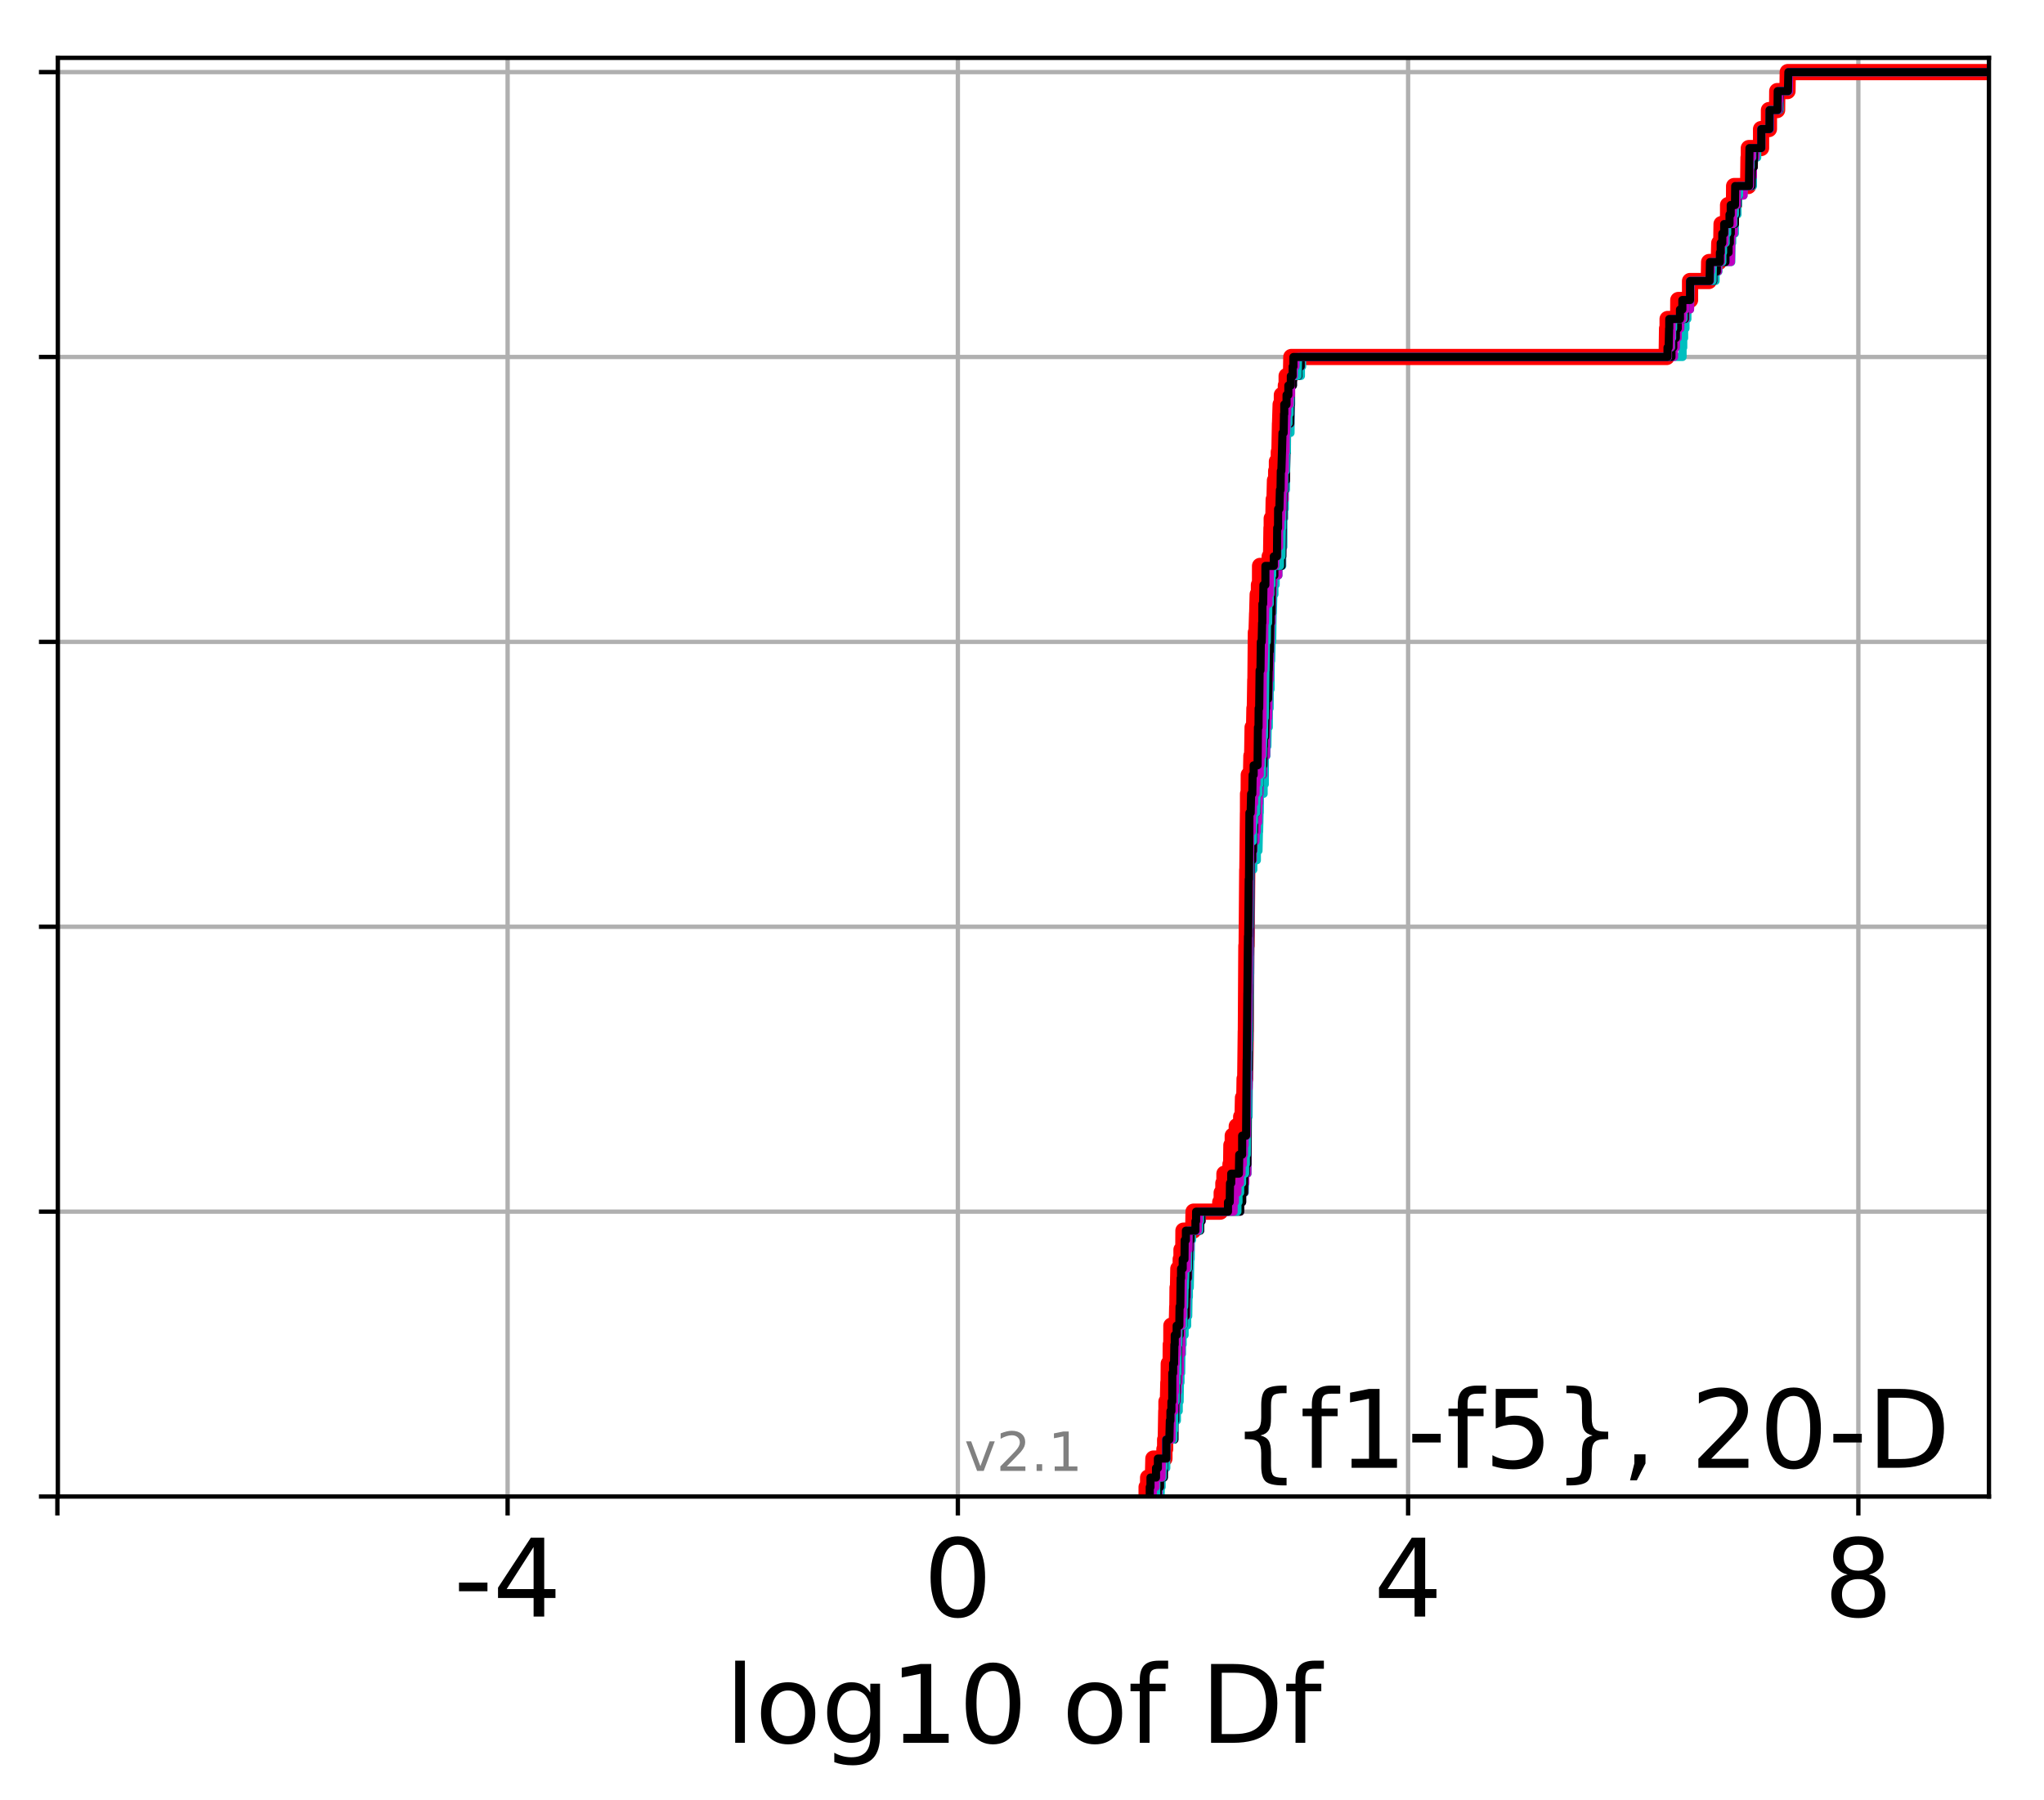 <?xml version="1.0" encoding="utf-8" standalone="no"?>
<!DOCTYPE svg PUBLIC "-//W3C//DTD SVG 1.1//EN"
  "http://www.w3.org/Graphics/SVG/1.1/DTD/svg11.dtd">
<!-- Created with matplotlib (http://matplotlib.org/) -->
<svg height="333pt" version="1.1" viewBox="0 0 378 333" width="378pt" xmlns="http://www.w3.org/2000/svg" xmlns:xlink="http://www.w3.org/1999/xlink">
 <defs>
  <style type="text/css">
*{stroke-linecap:butt;stroke-linejoin:round;}
  </style>
 </defs>
 <g id="figure_1">
  <g id="patch_1">
   <path d="M 0 333.724 
L 378.52 333.724 
L 378.52 0 
L 0 0 
z
" style="fill:#ffffff;"/>
  </g>
  <g id="axes_1">
   <g id="patch_2">
    <path d="M 10.7 276.812 
L 367.82 276.812 
L 367.82 10.7 
L 10.7 10.7 
z
" style="fill:#ffffff;"/>
   </g>
   <g id="matplotlib.axis_1">
    <g id="xtick_1">
     <g id="line2d_1">
      <path clip-path="url(#p7066cbba6b)" d="M 10.61 276.812 
L 10.61 10.7 
" style="fill:none;stroke:#b0b0b0;stroke-linecap:square;stroke-width:0.8;"/>
     </g>
     <g id="line2d_2">
      <defs>
       <path d="M 0 0 
L 0 3.5 
" id="m4440dbc3ec" style="stroke:#000000;stroke-width:0.8;"/>
      </defs>
      <g>
       <use style="stroke:#000000;stroke-width:0.8;" x="10.61" xlink:href="#m4440dbc3ec" y="276.812"/>
      </g>
     </g>
    </g>
    <g id="xtick_2">
     <g id="line2d_3">
      <path clip-path="url(#p7066cbba6b)" d="M 93.874 276.812 
L 93.874 10.7 
" style="fill:none;stroke:#b0b0b0;stroke-linecap:square;stroke-width:0.8;"/>
     </g>
     <g id="line2d_4">
      <g>
       <use style="stroke:#000000;stroke-width:0.8;" x="93.874" xlink:href="#m4440dbc3ec" y="276.812"/>
      </g>
     </g>
     <g id="text_1">
      <!-- -4 -->
      <defs>
       <path d="M 4.891 31.391 
L 31.203 31.391 
L 31.203 23.391 
L 4.891 23.391 
z
" id="DejaVuSans-2d"/>
       <path d="M 37.797 64.312 
L 12.891 25.391 
L 37.797 25.391 
z
M 35.203 72.906 
L 47.609 72.906 
L 47.609 25.391 
L 58.016 25.391 
L 58.016 17.188 
L 47.609 17.188 
L 47.609 0 
L 37.797 0 
L 37.797 17.188 
L 4.891 17.188 
L 4.891 26.703 
z
" id="DejaVuSans-34"/>
      </defs>
      <g transform="translate(83.904 299.009)scale(0.2 -0.2)">
       <use xlink:href="#DejaVuSans-2d"/>
       <use x="36.084" xlink:href="#DejaVuSans-34"/>
      </g>
     </g>
    </g>
    <g id="xtick_3">
     <g id="line2d_5">
      <path clip-path="url(#p7066cbba6b)" d="M 177.138 276.812 
L 177.138 10.7 
" style="fill:none;stroke:#b0b0b0;stroke-linecap:square;stroke-width:0.8;"/>
     </g>
     <g id="line2d_6">
      <g>
       <use style="stroke:#000000;stroke-width:0.8;" x="177.138" xlink:href="#m4440dbc3ec" y="276.812"/>
      </g>
     </g>
     <g id="text_2">
      <!-- 0 -->
      <defs>
       <path d="M 31.781 66.406 
Q 24.172 66.406 20.328 58.906 
Q 16.5 51.422 16.5 36.375 
Q 16.5 21.391 20.328 13.891 
Q 24.172 6.391 31.781 6.391 
Q 39.453 6.391 43.281 13.891 
Q 47.125 21.391 47.125 36.375 
Q 47.125 51.422 43.281 58.906 
Q 39.453 66.406 31.781 66.406 
M 31.781 74.219 
Q 44.047 74.219 50.516 64.516 
Q 56.984 54.828 56.984 36.375 
Q 56.984 17.969 50.516 8.266 
Q 44.047 -1.422 31.781 -1.422 
Q 19.531 -1.422 13.062 8.266 
Q 6.594 17.969 6.594 36.375 
Q 6.594 54.828 13.062 64.516 
Q 19.531 74.219 31.781 74.219 
" id="DejaVuSans-30"/>
      </defs>
      <g transform="translate(170.776 299.009)scale(0.2 -0.2)">
       <use xlink:href="#DejaVuSans-30"/>
      </g>
     </g>
    </g>
    <g id="xtick_4">
     <g id="line2d_7">
      <path clip-path="url(#p7066cbba6b)" d="M 260.403 276.812 
L 260.403 10.7 
" style="fill:none;stroke:#b0b0b0;stroke-linecap:square;stroke-width:0.8;"/>
     </g>
     <g id="line2d_8">
      <g>
       <use style="stroke:#000000;stroke-width:0.8;" x="260.403" xlink:href="#m4440dbc3ec" y="276.812"/>
      </g>
     </g>
     <g id="text_3">
      <!-- 4 -->
      <g transform="translate(254.04 299.009)scale(0.2 -0.2)">
       <use xlink:href="#DejaVuSans-34"/>
      </g>
     </g>
    </g>
    <g id="xtick_5">
     <g id="line2d_9">
      <path clip-path="url(#p7066cbba6b)" d="M 343.667 276.812 
L 343.667 10.7 
" style="fill:none;stroke:#b0b0b0;stroke-linecap:square;stroke-width:0.8;"/>
     </g>
     <g id="line2d_10">
      <g>
       <use style="stroke:#000000;stroke-width:0.8;" x="343.667" xlink:href="#m4440dbc3ec" y="276.812"/>
      </g>
     </g>
     <g id="text_4">
      <!-- 8 -->
      <defs>
       <path d="M 31.781 34.625 
Q 24.75 34.625 20.719 30.859 
Q 16.703 27.094 16.703 20.516 
Q 16.703 13.922 20.719 10.156 
Q 24.75 6.391 31.781 6.391 
Q 38.812 6.391 42.859 10.172 
Q 46.922 13.969 46.922 20.516 
Q 46.922 27.094 42.891 30.859 
Q 38.875 34.625 31.781 34.625 
M 21.922 38.812 
Q 15.578 40.375 12.031 44.719 
Q 8.5 49.078 8.5 55.328 
Q 8.5 64.062 14.719 69.141 
Q 20.953 74.219 31.781 74.219 
Q 42.672 74.219 48.875 69.141 
Q 55.078 64.062 55.078 55.328 
Q 55.078 49.078 51.531 44.719 
Q 48 40.375 41.703 38.812 
Q 48.828 37.156 52.797 32.312 
Q 56.781 27.484 56.781 20.516 
Q 56.781 9.906 50.312 4.234 
Q 43.844 -1.422 31.781 -1.422 
Q 19.734 -1.422 13.25 4.234 
Q 6.781 9.906 6.781 20.516 
Q 6.781 27.484 10.781 32.312 
Q 14.797 37.156 21.922 38.812 
M 18.312 54.391 
Q 18.312 48.734 21.844 45.562 
Q 25.391 42.391 31.781 42.391 
Q 38.141 42.391 41.719 45.562 
Q 45.312 48.734 45.312 54.391 
Q 45.312 60.062 41.719 63.234 
Q 38.141 66.406 31.781 66.406 
Q 25.391 66.406 21.844 63.234 
Q 18.312 60.062 18.312 54.391 
" id="DejaVuSans-38"/>
      </defs>
      <g transform="translate(337.304 299.009)scale(0.2 -0.2)">
       <use xlink:href="#DejaVuSans-38"/>
      </g>
     </g>
    </g>
    <g id="text_5">
     <!-- log10 of Df -->
     <defs>
      <path d="M 9.422 75.984 
L 18.406 75.984 
L 18.406 0 
L 9.422 0 
z
" id="DejaVuSans-6c"/>
      <path d="M 30.609 48.391 
Q 23.391 48.391 19.188 42.75 
Q 14.984 37.109 14.984 27.297 
Q 14.984 17.484 19.156 11.844 
Q 23.344 6.203 30.609 6.203 
Q 37.797 6.203 41.984 11.859 
Q 46.188 17.531 46.188 27.297 
Q 46.188 37.016 41.984 42.703 
Q 37.797 48.391 30.609 48.391 
M 30.609 56 
Q 42.328 56 49.016 48.375 
Q 55.719 40.766 55.719 27.297 
Q 55.719 13.875 49.016 6.219 
Q 42.328 -1.422 30.609 -1.422 
Q 18.844 -1.422 12.172 6.219 
Q 5.516 13.875 5.516 27.297 
Q 5.516 40.766 12.172 48.375 
Q 18.844 56 30.609 56 
" id="DejaVuSans-6f"/>
      <path d="M 45.406 27.984 
Q 45.406 37.75 41.375 43.109 
Q 37.359 48.484 30.078 48.484 
Q 22.859 48.484 18.828 43.109 
Q 14.797 37.75 14.797 27.984 
Q 14.797 18.266 18.828 12.891 
Q 22.859 7.516 30.078 7.516 
Q 37.359 7.516 41.375 12.891 
Q 45.406 18.266 45.406 27.984 
M 54.391 6.781 
Q 54.391 -7.172 48.188 -13.984 
Q 42 -20.797 29.203 -20.797 
Q 24.469 -20.797 20.266 -20.094 
Q 16.062 -19.391 12.109 -17.922 
L 12.109 -9.188 
Q 16.062 -11.328 19.922 -12.344 
Q 23.781 -13.375 27.781 -13.375 
Q 36.625 -13.375 41.016 -8.766 
Q 45.406 -4.156 45.406 5.172 
L 45.406 9.625 
Q 42.625 4.781 38.281 2.391 
Q 33.938 0 27.875 0 
Q 17.828 0 11.672 7.656 
Q 5.516 15.328 5.516 27.984 
Q 5.516 40.672 11.672 48.328 
Q 17.828 56 27.875 56 
Q 33.938 56 38.281 53.609 
Q 42.625 51.219 45.406 46.391 
L 45.406 54.688 
L 54.391 54.688 
z
" id="DejaVuSans-67"/>
      <path d="M 12.406 8.297 
L 28.516 8.297 
L 28.516 63.922 
L 10.984 60.406 
L 10.984 69.391 
L 28.422 72.906 
L 38.281 72.906 
L 38.281 8.297 
L 54.391 8.297 
L 54.391 0 
L 12.406 0 
z
" id="DejaVuSans-31"/>
      <path id="DejaVuSans-20"/>
      <path d="M 37.109 75.984 
L 37.109 68.5 
L 28.516 68.5 
Q 23.688 68.5 21.797 66.547 
Q 19.922 64.594 19.922 59.516 
L 19.922 54.688 
L 34.719 54.688 
L 34.719 47.703 
L 19.922 47.703 
L 19.922 0 
L 10.891 0 
L 10.891 47.703 
L 2.297 47.703 
L 2.297 54.688 
L 10.891 54.688 
L 10.891 58.5 
Q 10.891 67.625 15.141 71.797 
Q 19.391 75.984 28.609 75.984 
z
" id="DejaVuSans-66"/>
      <path d="M 19.672 64.797 
L 19.672 8.109 
L 31.594 8.109 
Q 46.688 8.109 53.688 14.938 
Q 60.688 21.781 60.688 36.531 
Q 60.688 51.172 53.688 57.984 
Q 46.688 64.797 31.594 64.797 
z
M 9.812 72.906 
L 30.078 72.906 
Q 51.266 72.906 61.172 64.094 
Q 71.094 55.281 71.094 36.531 
Q 71.094 17.672 61.125 8.828 
Q 51.172 0 30.078 0 
L 9.812 0 
z
" id="DejaVuSans-44"/>
     </defs>
     <g transform="translate(134.074 322.365)scale(0.2 -0.2)">
      <use xlink:href="#DejaVuSans-6c"/>
      <use x="27.783" xlink:href="#DejaVuSans-6f"/>
      <use x="88.965" xlink:href="#DejaVuSans-67"/>
      <use x="152.441" xlink:href="#DejaVuSans-31"/>
      <use x="216.064" xlink:href="#DejaVuSans-30"/>
      <use x="279.688" xlink:href="#DejaVuSans-20"/>
      <use x="311.475" xlink:href="#DejaVuSans-6f"/>
      <use x="372.656" xlink:href="#DejaVuSans-66"/>
      <use x="407.861" xlink:href="#DejaVuSans-20"/>
      <use x="439.648" xlink:href="#DejaVuSans-44"/>
      <use x="516.65" xlink:href="#DejaVuSans-66"/>
     </g>
    </g>
   </g>
   <g id="matplotlib.axis_2">
    <g id="ytick_1">
     <g id="line2d_11">
      <path clip-path="url(#p7066cbba6b)" d="M 10.7 276.812 
L 367.82 276.812 
" style="fill:none;stroke:#b0b0b0;stroke-linecap:square;stroke-width:0.8;"/>
     </g>
     <g id="line2d_12">
      <defs>
       <path d="M 0 0 
L -3.5 0 
" id="mf006f6292e" style="stroke:#000000;stroke-width:0.8;"/>
      </defs>
      <g>
       <use style="stroke:#000000;stroke-width:0.8;" x="10.7" xlink:href="#mf006f6292e" y="276.812"/>
      </g>
     </g>
    </g>
    <g id="ytick_2">
     <g id="line2d_13">
      <path clip-path="url(#p7066cbba6b)" d="M 10.7 224.117 
L 367.82 224.117 
" style="fill:none;stroke:#b0b0b0;stroke-linecap:square;stroke-width:0.8;"/>
     </g>
     <g id="line2d_14">
      <g>
       <use style="stroke:#000000;stroke-width:0.8;" x="10.7" xlink:href="#mf006f6292e" y="224.117"/>
      </g>
     </g>
    </g>
    <g id="ytick_3">
     <g id="line2d_15">
      <path clip-path="url(#p7066cbba6b)" d="M 10.7 171.421 
L 367.82 171.421 
" style="fill:none;stroke:#b0b0b0;stroke-linecap:square;stroke-width:0.8;"/>
     </g>
     <g id="line2d_16">
      <g>
       <use style="stroke:#000000;stroke-width:0.8;" x="10.7" xlink:href="#mf006f6292e" y="171.421"/>
      </g>
     </g>
    </g>
    <g id="ytick_4">
     <g id="line2d_17">
      <path clip-path="url(#p7066cbba6b)" d="M 10.7 118.726 
L 367.82 118.726 
" style="fill:none;stroke:#b0b0b0;stroke-linecap:square;stroke-width:0.8;"/>
     </g>
     <g id="line2d_18">
      <g>
       <use style="stroke:#000000;stroke-width:0.8;" x="10.7" xlink:href="#mf006f6292e" y="118.726"/>
      </g>
     </g>
    </g>
    <g id="ytick_5">
     <g id="line2d_19">
      <path clip-path="url(#p7066cbba6b)" d="M 10.7 66.03 
L 367.82 66.03 
" style="fill:none;stroke:#b0b0b0;stroke-linecap:square;stroke-width:0.8;"/>
     </g>
     <g id="line2d_20">
      <g>
       <use style="stroke:#000000;stroke-width:0.8;" x="10.7" xlink:href="#mf006f6292e" y="66.03"/>
      </g>
     </g>
    </g>
    <g id="ytick_6">
     <g id="line2d_21">
      <path clip-path="url(#p7066cbba6b)" d="M 10.7 13.335 
L 367.82 13.335 
" style="fill:none;stroke:#b0b0b0;stroke-linecap:square;stroke-width:0.8;"/>
     </g>
     <g id="line2d_22">
      <g>
       <use style="stroke:#000000;stroke-width:0.8;" x="10.7" xlink:href="#mf006f6292e" y="13.335"/>
      </g>
     </g>
    </g>
   </g>
   <g id="line2d_23">
    <path clip-path="url(#p7066cbba6b)" d="M 212.042 276.812 
L 212.042 275.055 
L 212.323 275.055 
L 212.323 273.299 
L 213.211 273.299 
L 213.297 269.786 
L 215.339 269.786 
L 215.339 268.029 
L 215.472 268.029 
L 215.472 266.273 
L 215.588 266.273 
L 215.681 261.003 
L 215.715 261.003 
L 215.715 259.247 
L 215.981 259.247 
L 216.061 255.734 
L 216.109 255.734 
L 216.14 252.221 
L 216.49 252.221 
L 216.51 248.708 
L 216.615 248.708 
L 216.624 245.195 
L 217.622 245.195 
L 217.705 241.682 
L 217.734 241.682 
L 217.766 238.169 
L 217.847 238.169 
L 217.914 234.656 
L 218.349 234.656 
L 218.349 232.899 
L 218.497 232.899 
L 218.497 231.143 
L 218.835 231.143 
L 218.856 227.63 
L 220.666 227.63 
L 220.724 224.117 
L 225.663 224.117 
L 225.663 222.36 
L 225.932 222.36 
L 225.932 220.604 
L 226.239 220.604 
L 226.239 218.847 
L 226.438 218.847 
L 226.438 217.09 
L 227.558 217.09 
L 227.558 215.334 
L 227.678 215.334 
L 227.723 211.821 
L 227.974 211.821 
L 227.974 210.064 
L 228.716 210.064 
L 228.716 208.308 
L 229.535 208.308 
L 229.535 206.551 
L 229.789 206.551 
L 229.867 203.038 
L 230.111 203.038 
L 230.166 199.525 
L 230.283 199.525 
L 230.384 190.743 
L 230.398 190.743 
L 230.492 174.934 
L 230.546 174.934 
L 230.654 160.882 
L 230.678 160.882 
L 230.786 150.343 
L 230.795 150.343 
L 230.802 146.83 
L 230.918 146.83 
L 230.938 143.317 
L 231.352 143.317 
L 231.426 139.804 
L 231.565 139.804 
L 231.647 134.534 
L 231.92 134.534 
L 231.982 131.021 
L 232.059 131.021 
L 232.142 125.752 
L 232.171 125.752 
L 232.249 116.969 
L 232.372 116.969 
L 232.478 113.456 
L 232.494 113.456 
L 232.588 109.943 
L 232.815 109.943 
L 232.815 108.187 
L 233.02 108.187 
L 233.025 104.674 
L 234.808 104.674 
L 234.808 102.917 
L 235.059 102.917 
L 235.137 97.647 
L 235.183 97.647 
L 235.183 95.891 
L 235.485 95.891 
L 235.548 92.378 
L 235.694 92.378 
L 235.781 88.865 
L 236.004 88.865 
L 236.004 87.108 
L 236.143 87.108 
L 236.143 85.352 
L 236.49 85.352 
L 236.49 83.595 
L 236.605 83.595 
L 236.707 78.326 
L 236.722 78.326 
L 236.832 74.813 
L 237.058 74.813 
L 237.058 73.056 
L 237.794 73.056 
L 237.794 71.3 
L 237.94 71.3 
L 237.94 69.543 
L 238.739 69.543 
L 238.806 66.03 
L 308.217 66.03 
L 308.292 60.761 
L 308.392 60.761 
L 308.392 59.004 
L 310.35 59.004 
L 310.369 55.491 
L 312.543 55.491 
L 312.543 51.978 
L 316.013 51.978 
L 316.072 48.465 
L 317.86 48.465 
L 317.945 44.952 
L 318.316 44.952 
L 318.372 41.439 
L 319.575 41.439 
L 319.576 37.926 
L 320.673 37.926 
L 320.694 34.413 
L 323.289 34.413 
L 323.352 29.143 
L 323.414 29.143 
L 323.414 27.387 
L 325.675 27.387 
L 325.678 23.874 
L 327.128 23.874 
L 327.133 20.361 
L 328.643 20.361 
L 328.669 16.848 
L 330.562 16.848 
L 330.61 13.335 
L 330.61 13.335 
L 367.82 13.335 
L 367.82 13.335 
" style="fill:none;stroke:#ff0000;stroke-linecap:square;stroke-width:3;"/>
   </g>
   <g id="line2d_24">
    <path clip-path="url(#p7066cbba6b)" d="M 214.652 276.812 
L 214.652 275.055 
L 214.827 275.055 
L 214.827 273.299 
L 215.247 273.299 
L 215.247 271.542 
L 215.681 271.542 
L 215.681 268.029 
L 215.798 268.029 
L 215.798 266.273 
L 217.175 266.273 
L 217.176 262.76 
L 217.648 262.76 
L 217.648 261.003 
L 217.987 261.003 
L 217.987 259.247 
L 218.155 259.247 
L 218.21 255.734 
L 218.317 255.734 
L 218.317 253.977 
L 218.44 253.977 
L 218.48 250.464 
L 218.589 250.464 
L 218.589 248.708 
L 218.707 248.708 
L 218.707 246.951 
L 219.072 246.951 
L 219.072 245.195 
L 219.548 245.195 
L 219.548 243.438 
L 219.743 243.438 
L 219.798 239.925 
L 219.864 239.925 
L 219.864 238.169 
L 220.029 238.169 
L 220.121 232.899 
L 220.191 232.899 
L 220.241 229.386 
L 220.437 229.386 
L 220.437 227.63 
L 221.938 227.63 
L 221.938 225.873 
L 222.233 225.873 
L 222.233 224.117 
L 229.346 224.117 
L 229.346 222.36 
L 229.707 222.36 
L 229.707 220.604 
L 230.2 220.604 
L 230.299 217.09 
L 230.708 217.09 
L 230.783 206.551 
L 230.911 206.551 
L 230.99 192.499 
L 231.069 192.499 
L 231.175 180.204 
L 231.203 180.204 
L 231.287 162.639 
L 231.323 162.639 
L 231.323 160.882 
L 231.777 160.882 
L 231.777 159.126 
L 232.436 159.126 
L 232.436 157.369 
L 232.735 157.369 
L 232.812 153.856 
L 232.851 153.856 
L 232.938 150.343 
L 232.976 150.343 
L 233 146.83 
L 233.687 146.83 
L 233.687 145.073 
L 233.902 145.073 
L 233.925 139.804 
L 234.202 139.804 
L 234.202 138.047 
L 234.375 138.047 
L 234.437 134.534 
L 234.646 134.534 
L 234.662 131.021 
L 234.802 131.021 
L 234.818 127.508 
L 234.969 127.508 
L 235.003 122.239 
L 235.083 122.239 
L 235.161 118.726 
L 235.271 118.726 
L 235.351 113.456 
L 235.386 113.456 
L 235.49 109.943 
L 235.685 109.943 
L 235.685 108.187 
L 235.91 108.187 
L 235.91 106.43 
L 236.431 106.43 
L 236.431 104.674 
L 237.129 104.674 
L 237.129 101.161 
L 237.338 101.161 
L 237.349 95.891 
L 237.484 95.891 
L 237.484 94.134 
L 237.607 94.134 
L 237.607 90.621 
L 237.815 90.621 
L 237.888 83.595 
L 237.993 83.595 
L 237.993 80.082 
L 238.659 80.082 
L 238.758 71.3 
L 239.098 71.3 
L 239.098 69.543 
L 240.582 69.543 
L 240.582 67.787 
L 240.807 67.787 
L 240.807 66.03 
L 311.162 66.03 
L 311.162 64.274 
L 311.287 64.274 
L 311.287 62.517 
L 311.448 62.517 
L 311.448 60.761 
L 311.701 60.761 
L 311.701 59.004 
L 312.055 59.004 
L 312.055 57.248 
L 312.543 57.248 
L 312.634 51.978 
L 317.26 51.978 
L 317.26 50.222 
L 317.795 50.222 
L 317.795 48.465 
L 320.167 48.465 
L 320.208 44.952 
L 320.337 44.952 
L 320.337 43.196 
L 320.833 43.196 
L 320.846 39.682 
L 321.313 39.682 
L 321.313 37.926 
L 321.438 37.926 
L 321.438 36.169 
L 322.436 36.169 
L 322.436 34.413 
L 324.177 34.413 
L 324.177 30.9 
L 324.326 30.9 
L 324.326 29.143 
L 324.968 29.143 
L 324.968 27.387 
L 325.712 27.387 
L 325.712 23.874 
L 327.304 23.874 
L 327.304 20.361 
L 329.131 20.361 
L 329.131 16.848 
L 330.825 16.848 
L 330.825 13.335 
L 330.825 13.335 
L 367.82 13.335 
L 367.82 13.335 
" style="fill:none;stroke:#00bfbf;stroke-linecap:square;stroke-width:1.5;"/>
   </g>
   <g id="line2d_25">
    <path clip-path="url(#p7066cbba6b)" d="M 214.269 276.812 
L 214.269 275.055 
L 214.527 275.055 
L 214.527 273.299 
L 215.211 273.299 
L 215.247 269.786 
L 215.681 269.786 
L 215.681 266.273 
L 217.175 266.273 
L 217.176 262.76 
L 217.321 262.76 
L 217.321 261.003 
L 217.468 261.003 
L 217.468 259.247 
L 217.634 259.247 
L 217.634 257.49 
L 217.785 257.49 
L 217.785 255.734 
L 217.987 255.734 
L 217.987 253.977 
L 218.21 253.977 
L 218.214 250.464 
L 218.44 250.464 
L 218.502 245.195 
L 218.863 245.195 
L 218.863 243.438 
L 219.379 243.438 
L 219.469 239.925 
L 219.512 239.925 
L 219.548 236.412 
L 219.716 236.412 
L 219.81 232.899 
L 219.899 232.899 
L 219.899 231.143 
L 220.084 231.143 
L 220.191 227.63 
L 221.938 227.63 
L 221.938 225.873 
L 222.233 225.873 
L 222.233 224.117 
L 229.346 224.117 
L 229.346 222.36 
L 229.707 222.36 
L 229.707 220.604 
L 230.114 220.604 
L 230.114 218.847 
L 230.299 218.847 
L 230.299 217.09 
L 230.678 217.09 
L 230.783 203.038 
L 230.796 203.038 
L 230.796 201.282 
L 230.911 201.282 
L 231.011 183.717 
L 231.069 183.717 
L 231.175 173.178 
L 231.222 173.178 
L 231.323 159.126 
L 231.676 159.126 
L 231.676 157.369 
L 231.793 157.369 
L 231.793 155.612 
L 232.187 155.612 
L 232.187 153.856 
L 232.414 153.856 
L 232.414 152.099 
L 232.662 152.099 
L 232.735 148.586 
L 232.812 148.586 
L 232.812 146.83 
L 232.938 146.83 
L 233.011 143.317 
L 233.625 143.317 
L 233.687 139.804 
L 234.135 139.804 
L 234.197 134.534 
L 234.375 134.534 
L 234.375 132.778 
L 234.525 132.778 
L 234.617 127.508 
L 234.662 127.508 
L 234.662 125.752 
L 234.802 125.752 
L 234.909 118.726 
L 234.969 118.726 
L 235.003 115.213 
L 235.161 115.213 
L 235.271 109.943 
L 235.347 109.943 
L 235.347 108.187 
L 235.49 108.187 
L 235.49 106.43 
L 236.407 106.43 
L 236.407 104.674 
L 236.99 104.674 
L 236.99 102.917 
L 237.129 102.917 
L 237.213 95.891 
L 237.338 95.891 
L 237.349 92.378 
L 237.572 92.378 
L 237.607 88.865 
L 237.815 88.865 
L 237.888 83.595 
L 237.993 83.595 
L 238.007 78.326 
L 238.625 78.326 
L 238.659 74.813 
L 238.758 74.813 
L 238.758 71.3 
L 239.098 71.3 
L 239.098 69.543 
L 240.098 69.543 
L 240.098 67.787 
L 240.582 67.787 
L 240.582 66.03 
L 309.576 66.03 
L 309.576 64.274 
L 309.924 64.274 
L 309.924 62.517 
L 310.269 62.517 
L 310.269 60.761 
L 310.754 60.761 
L 310.754 59.004 
L 311.701 59.004 
L 311.701 57.248 
L 312.543 57.248 
L 312.634 51.978 
L 316.845 51.978 
L 316.845 50.222 
L 317.712 50.222 
L 317.712 48.465 
L 320.1 48.465 
L 320.208 43.196 
L 320.649 43.196 
L 320.649 41.439 
L 320.846 41.439 
L 320.846 39.682 
L 321.044 39.682 
L 321.044 37.926 
L 321.313 37.926 
L 321.313 36.169 
L 322.436 36.169 
L 322.436 34.413 
L 323.927 34.413 
L 323.927 32.656 
L 324.177 32.656 
L 324.177 30.9 
L 324.326 30.9 
L 324.326 29.143 
L 324.655 29.143 
L 324.655 27.387 
L 325.712 27.387 
L 325.712 23.874 
L 327.304 23.874 
L 327.304 20.361 
L 329.049 20.361 
L 329.131 16.848 
L 330.825 16.848 
L 330.825 13.335 
L 330.825 13.335 
L 367.82 13.335 
L 367.82 13.335 
" style="fill:none;stroke:#bf00bf;stroke-linecap:square;stroke-width:1.5;"/>
   </g>
   <g id="line2d_26">
    <path clip-path="url(#p7066cbba6b)" d="M 214.115 276.812 
L 214.115 275.055 
L 214.52 275.055 
L 214.52 273.299 
L 215.211 273.299 
L 215.247 269.786 
L 215.681 269.786 
L 215.681 266.273 
L 217.175 266.273 
L 217.176 262.76 
L 217.321 262.76 
L 217.322 259.247 
L 217.506 259.247 
L 217.59 255.734 
L 217.673 255.734 
L 217.673 253.977 
L 217.785 253.977 
L 217.891 248.708 
L 217.943 248.708 
L 217.943 246.951 
L 218.167 246.951 
L 218.167 245.195 
L 218.863 245.195 
L 218.863 243.438 
L 219.263 243.438 
L 219.335 239.925 
L 219.379 239.925 
L 219.432 236.412 
L 219.644 236.412 
L 219.644 234.656 
L 219.81 234.656 
L 219.899 231.143 
L 219.943 231.143 
L 219.943 229.386 
L 220.191 229.386 
L 220.191 227.63 
L 221.938 227.63 
L 221.938 225.873 
L 222.174 225.873 
L 222.174 224.117 
L 229.346 224.117 
L 229.346 222.36 
L 229.707 222.36 
L 229.707 220.604 
L 230.075 220.604 
L 230.114 217.09 
L 230.395 217.09 
L 230.395 215.334 
L 230.678 215.334 
L 230.778 199.525 
L 230.796 199.525 
L 230.796 197.769 
L 230.911 197.769 
L 231.015 176.691 
L 231.051 176.691 
L 231.151 171.421 
L 231.177 171.421 
L 231.287 159.126 
L 231.559 159.126 
L 231.559 157.369 
L 231.705 157.369 
L 231.793 153.856 
L 231.918 153.856 
L 231.971 150.343 
L 232.343 150.343 
L 232.414 146.83 
L 232.735 146.83 
L 232.735 145.073 
L 232.978 145.073 
L 232.978 143.317 
L 233.413 143.317 
L 233.413 141.56 
L 233.625 141.56 
L 233.687 138.047 
L 233.746 138.047 
L 233.746 136.291 
L 233.969 136.291 
L 234.07 131.021 
L 234.135 131.021 
L 234.135 129.265 
L 234.506 129.265 
L 234.617 123.995 
L 234.644 123.995 
L 234.73 120.482 
L 234.818 120.482 
L 234.909 115.213 
L 235.003 115.213 
L 235.003 113.456 
L 235.147 113.456 
L 235.209 106.43 
L 235.672 106.43 
L 235.672 104.674 
L 236.99 104.674 
L 236.99 102.917 
L 237.129 102.917 
L 237.213 95.891 
L 237.298 95.891 
L 237.345 90.621 
L 237.572 90.621 
L 237.572 88.865 
L 237.815 88.865 
L 237.888 83.595 
L 237.993 83.595 
L 238.007 78.326 
L 238.59 78.326 
L 238.659 74.813 
L 238.758 74.813 
L 238.758 71.3 
L 239.098 71.3 
L 239.098 69.543 
L 240.098 69.543 
L 240.098 67.787 
L 240.542 67.787 
L 240.542 66.03 
L 309.105 66.03 
L 309.105 64.274 
L 309.441 64.274 
L 309.441 62.517 
L 309.924 62.517 
L 309.924 60.761 
L 310.269 60.761 
L 310.269 59.004 
L 311.575 59.004 
L 311.575 57.248 
L 311.701 57.248 
L 311.701 55.491 
L 312.543 55.491 
L 312.543 51.978 
L 316.845 51.978 
L 316.845 50.222 
L 317.497 50.222 
L 317.497 48.465 
L 319.093 48.465 
L 319.093 46.709 
L 319.662 46.709 
L 319.662 44.952 
L 319.905 44.952 
L 319.905 43.196 
L 320.081 43.196 
L 320.081 41.439 
L 320.846 41.439 
L 320.846 39.682 
L 321.044 39.682 
L 321.044 37.926 
L 321.313 37.926 
L 321.313 36.169 
L 321.607 36.169 
L 321.607 34.413 
L 323.927 34.413 
L 323.994 30.9 
L 324.326 30.9 
L 324.415 27.387 
L 325.712 27.387 
L 325.712 23.874 
L 327.304 23.874 
L 327.304 20.361 
L 329.022 20.361 
L 329.131 16.848 
L 330.825 16.848 
L 330.825 13.335 
L 330.825 13.335 
L 367.82 13.335 
L 367.82 13.335 
" style="fill:none;stroke:#000000;stroke-linecap:square;stroke-width:1.5;"/>
   </g>
   <g id="line2d_27">
    <path clip-path="url(#p7066cbba6b)" d="M 213.818 276.812 
L 213.818 275.055 
L 213.818 275.055 
L 213.818 275.055 
L 213.838 275.055 
L 213.838 273.299 
L 215.009 273.299 
L 215.009 271.542 
L 215.164 271.542 
L 215.164 269.786 
L 215.681 269.786 
L 215.681 266.273 
L 217.022 266.273 
L 217.022 264.516 
L 217.152 264.516 
L 217.176 259.247 
L 217.415 259.247 
L 217.468 255.734 
L 217.59 255.734 
L 217.59 253.977 
L 217.757 253.977 
L 217.787 248.708 
L 217.91 248.708 
L 217.943 245.195 
L 218.86 245.195 
L 218.863 241.682 
L 218.988 241.682 
L 219.064 238.169 
L 219.124 238.169 
L 219.222 234.656 
L 219.687 234.656 
L 219.79 227.63 
L 221.768 227.63 
L 221.768 225.873 
L 221.916 225.873 
L 221.916 224.117 
L 228.84 224.117 
L 228.84 222.36 
L 229.04 222.36 
L 229.04 220.604 
L 229.346 220.604 
L 229.346 218.847 
L 229.707 218.847 
L 229.707 217.09 
L 230.265 217.09 
L 230.265 215.334 
L 230.395 215.334 
L 230.395 213.577 
L 230.574 213.577 
L 230.661 206.551 
L 230.708 206.551 
L 230.78 194.256 
L 230.827 194.256 
L 230.934 181.96 
L 230.946 181.96 
L 231 171.421 
L 231.08 171.421 
L 231.186 157.369 
L 231.2 157.369 
L 231.2 155.612 
L 231.705 155.612 
L 231.793 152.099 
L 231.918 152.099 
L 231.918 150.343 
L 232.321 150.343 
L 232.414 146.83 
L 232.735 146.83 
L 232.735 145.073 
L 232.96 145.073 
L 232.96 143.317 
L 233.386 143.317 
L 233.413 139.804 
L 233.535 139.804 
L 233.625 136.291 
L 233.746 136.291 
L 233.787 132.778 
L 233.9 132.778 
L 234.005 123.995 
L 234.033 123.995 
L 234.114 118.726 
L 234.273 118.726 
L 234.319 115.213 
L 234.516 115.213 
L 234.56 111.7 
L 234.818 111.7 
L 234.818 109.943 
L 234.948 109.943 
L 234.948 108.187 
L 235.153 108.187 
L 235.153 106.43 
L 235.275 106.43 
L 235.275 104.674 
L 236.719 104.674 
L 236.719 102.917 
L 236.99 102.917 
L 237.059 97.647 
L 237.129 97.647 
L 237.225 90.621 
L 237.486 90.621 
L 237.515 87.108 
L 237.815 87.108 
L 237.815 83.595 
L 237.993 83.595 
L 238.007 78.326 
L 238.282 78.326 
L 238.282 76.569 
L 238.493 76.569 
L 238.493 74.813 
L 238.659 74.813 
L 238.758 69.543 
L 239.984 69.543 
L 240.058 66.03 
L 308.463 66.03 
L 308.463 64.274 
L 309.035 64.274 
L 309.035 62.517 
L 309.227 62.517 
L 309.227 60.761 
L 309.414 60.761 
L 309.414 59.004 
L 311.342 59.004 
L 311.342 57.248 
L 311.701 57.248 
L 311.701 55.491 
L 312.543 55.491 
L 312.543 51.978 
L 316.715 51.978 
L 316.759 48.465 
L 318.519 48.465 
L 318.519 46.709 
L 318.649 46.709 
L 318.649 44.952 
L 319.132 44.952 
L 319.132 43.196 
L 319.412 43.196 
L 319.412 41.439 
L 320.555 41.439 
L 320.555 39.682 
L 320.844 39.682 
L 320.844 37.926 
L 321.202 37.926 
L 321.202 36.169 
L 321.607 36.169 
L 321.607 34.413 
L 323.617 34.413 
L 323.627 30.9 
L 323.756 30.9 
L 323.756 29.143 
L 324.057 29.143 
L 324.057 27.387 
L 325.712 27.387 
L 325.712 23.874 
L 327.302 23.874 
L 327.304 20.361 
L 328.942 20.361 
L 329.022 16.848 
L 330.825 16.848 
L 330.825 13.335 
L 330.825 13.335 
L 367.82 13.335 
L 367.82 13.335 
" style="fill:none;stroke:#00bfbf;stroke-linecap:square;stroke-width:1.5;"/>
   </g>
   <g id="line2d_28">
    <path clip-path="url(#p7066cbba6b)" d="M 213.195 276.812 
L 213.195 275.055 
L 213.7 275.055 
L 213.7 273.299 
L 214.807 273.299 
L 214.847 269.786 
L 215.681 269.786 
L 215.681 266.273 
L 216.66 266.273 
L 216.692 261.003 
L 217.125 261.003 
L 217.165 257.49 
L 217.279 257.49 
L 217.349 252.221 
L 217.449 252.221 
L 217.449 250.464 
L 217.621 250.464 
L 217.659 246.951 
L 217.756 246.951 
L 217.756 245.195 
L 218.512 245.195 
L 218.512 243.438 
L 218.687 243.438 
L 218.748 236.412 
L 218.863 236.412 
L 218.863 234.656 
L 219.444 234.656 
L 219.524 231.143 
L 219.769 231.143 
L 219.79 227.63 
L 221.51 227.63 
L 221.51 225.873 
L 221.688 225.873 
L 221.688 224.117 
L 228.127 224.117 
L 228.127 222.36 
L 228.367 222.36 
L 228.367 220.604 
L 228.84 220.604 
L 228.84 218.847 
L 229.303 218.847 
L 229.303 217.09 
L 229.61 217.09 
L 229.61 215.334 
L 229.849 215.334 
L 229.849 213.577 
L 230.05 213.577 
L 230.05 211.821 
L 230.164 211.821 
L 230.164 210.064 
L 230.572 210.064 
L 230.663 194.256 
L 230.685 194.256 
L 230.772 188.986 
L 230.798 188.986 
L 230.907 176.691 
L 230.917 176.691 
L 231.017 166.152 
L 231.034 166.152 
L 231.096 159.126 
L 231.164 159.126 
L 231.2 153.856 
L 231.5 153.856 
L 231.545 150.343 
L 231.712 150.343 
L 231.712 148.586 
L 231.918 148.586 
L 231.918 146.83 
L 232.197 146.83 
L 232.197 145.073 
L 232.358 145.073 
L 232.358 143.317 
L 232.974 143.317 
L 232.974 141.56 
L 233.101 141.56 
L 233.101 139.804 
L 233.349 139.804 
L 233.386 134.534 
L 233.466 134.534 
L 233.54 123.995 
L 233.663 123.995 
L 233.771 120.482 
L 233.777 120.482 
L 233.82 115.213 
L 233.918 115.213 
L 233.995 111.7 
L 234.575 111.7 
L 234.575 109.943 
L 234.78 109.943 
L 234.855 104.674 
L 235.829 104.674 
L 235.829 102.917 
L 236.224 102.917 
L 236.224 101.161 
L 236.548 101.161 
L 236.556 97.647 
L 236.772 97.647 
L 236.772 95.891 
L 236.964 95.891 
L 236.964 94.134 
L 237.129 94.134 
L 237.129 90.621 
L 237.367 90.621 
L 237.426 87.108 
L 237.608 87.108 
L 237.62 83.595 
L 237.74 83.595 
L 237.768 80.082 
L 237.854 80.082 
L 237.939 76.569 
L 238.044 76.569 
L 238.044 74.813 
L 238.493 74.813 
L 238.493 73.056 
L 238.758 73.056 
L 238.758 69.543 
L 239.249 69.543 
L 239.249 67.787 
L 239.568 67.787 
L 239.568 66.03 
L 308.463 66.03 
L 308.463 64.274 
L 308.974 64.274 
L 308.974 62.517 
L 309.092 62.517 
L 309.169 59.004 
L 311.141 59.004 
L 311.141 57.248 
L 311.697 57.248 
L 311.697 55.491 
L 312.543 55.491 
L 312.543 51.978 
L 316.239 51.978 
L 316.239 50.222 
L 316.397 50.222 
L 316.397 48.465 
L 318.246 48.465 
L 318.324 44.952 
L 318.899 44.952 
L 318.997 41.439 
L 320.421 41.439 
L 320.499 37.926 
L 321.195 37.926 
L 321.197 34.413 
L 323.617 34.413 
L 323.639 29.143 
L 323.959 29.143 
L 323.959 27.387 
L 325.712 27.387 
L 325.712 23.874 
L 327.299 23.874 
L 327.304 20.361 
L 328.89 20.361 
L 328.89 18.604 
L 329.019 18.604 
L 329.019 16.848 
L 330.825 16.848 
L 330.825 13.335 
L 330.825 13.335 
L 367.82 13.335 
L 367.82 13.335 
" style="fill:none;stroke:#bf00bf;stroke-linecap:square;stroke-width:1.5;"/>
   </g>
   <g id="line2d_29">
    <path clip-path="url(#p7066cbba6b)" d="M 212.623 276.812 
L 212.623 275.055 
L 212.763 275.055 
L 212.763 273.299 
L 213.783 273.299 
L 213.783 271.542 
L 214.132 271.542 
L 214.132 269.786 
L 215.681 269.786 
L 215.681 266.273 
L 216.252 266.273 
L 216.339 262.76 
L 216.451 262.76 
L 216.451 261.003 
L 216.632 261.003 
L 216.632 259.247 
L 216.784 259.247 
L 216.794 253.977 
L 216.947 253.977 
L 216.947 252.221 
L 217.123 252.221 
L 217.178 248.708 
L 217.246 248.708 
L 217.246 246.951 
L 217.599 246.951 
L 217.599 245.195 
L 218.095 245.195 
L 218.14 241.682 
L 218.269 241.682 
L 218.335 236.412 
L 218.413 236.412 
L 218.413 234.656 
L 218.72 234.656 
L 218.72 232.899 
L 219.049 232.899 
L 219.081 229.386 
L 219.312 229.386 
L 219.312 227.63 
L 221.075 227.63 
L 221.075 225.873 
L 221.197 225.873 
L 221.197 224.117 
L 227.092 224.117 
L 227.092 222.36 
L 227.415 222.36 
L 227.466 218.847 
L 227.689 218.847 
L 227.689 217.09 
L 229.11 217.09 
L 229.171 213.577 
L 229.711 213.577 
L 229.715 210.064 
L 230.442 210.064 
L 230.549 196.012 
L 230.563 196.012 
L 230.672 183.717 
L 230.68 183.717 
L 230.789 173.178 
L 230.827 173.178 
L 230.928 162.639 
L 230.977 162.639 
L 231.058 150.343 
L 231.286 150.343 
L 231.372 146.83 
L 231.59 146.83 
L 231.649 143.317 
L 231.843 143.317 
L 231.843 141.56 
L 232.56 141.56 
L 232.634 134.534 
L 232.74 134.534 
L 232.766 131.021 
L 232.864 131.021 
L 232.943 123.995 
L 233.102 123.995 
L 233.166 118.726 
L 233.325 118.726 
L 233.399 115.213 
L 233.445 115.213 
L 233.459 111.7 
L 233.592 111.7 
L 233.654 108.187 
L 234.009 108.187 
L 234.016 104.674 
L 235.566 104.674 
L 235.566 102.917 
L 236.15 102.917 
L 236.197 97.647 
L 236.35 97.647 
L 236.367 94.134 
L 236.6 94.134 
L 236.692 90.621 
L 236.812 90.621 
L 236.861 87.108 
L 236.966 87.108 
L 237.075 83.595 
L 237.078 83.595 
L 237.17 80.082 
L 237.385 80.082 
L 237.45 76.569 
L 237.503 76.569 
L 237.503 74.813 
L 237.924 74.813 
L 237.924 73.056 
L 238.257 73.056 
L 238.257 71.3 
L 238.714 71.3 
L 238.714 69.543 
L 239.052 69.543 
L 239.052 67.787 
L 239.196 67.787 
L 239.196 66.03 
L 308.376 66.03 
L 308.376 64.274 
L 308.584 64.274 
L 308.669 60.761 
L 308.699 60.761 
L 308.699 59.004 
L 310.678 59.004 
L 310.678 57.248 
L 311.121 57.248 
L 311.121 55.491 
L 312.543 55.491 
L 312.543 51.978 
L 316.154 51.978 
L 316.225 48.465 
L 318.068 48.465 
L 318.068 46.709 
L 318.209 46.709 
L 318.209 44.952 
L 318.509 44.952 
L 318.509 43.196 
L 318.857 43.196 
L 318.857 41.439 
L 319.844 41.439 
L 319.844 39.682 
L 320.066 39.682 
L 320.066 37.926 
L 320.854 37.926 
L 320.898 34.413 
L 323.437 34.413 
L 323.536 27.387 
L 325.712 27.387 
L 325.712 23.874 
L 327.231 23.874 
L 327.244 20.361 
L 328.725 20.361 
L 328.754 16.848 
L 330.652 16.848 
L 330.727 13.335 
L 330.727 13.335 
L 367.82 13.335 
L 367.82 13.335 
" style="fill:none;stroke:#000000;stroke-linecap:square;stroke-width:1.5;"/>
   </g>
   <g id="patch_3">
    <path d="M 10.7 276.812 
L 10.7 10.7 
" style="fill:none;stroke:#000000;stroke-linecap:square;stroke-linejoin:miter;stroke-width:0.8;"/>
   </g>
   <g id="patch_4">
    <path d="M 367.82 276.812 
L 367.82 10.7 
" style="fill:none;stroke:#000000;stroke-linecap:square;stroke-linejoin:miter;stroke-width:0.8;"/>
   </g>
   <g id="patch_5">
    <path d="M 10.7 276.812 
L 367.82 276.812 
" style="fill:none;stroke:#000000;stroke-linecap:square;stroke-linejoin:miter;stroke-width:0.8;"/>
   </g>
   <g id="patch_6">
    <path d="M 10.7 10.7 
L 367.82 10.7 
" style="fill:none;stroke:#000000;stroke-linecap:square;stroke-linejoin:miter;stroke-width:0.8;"/>
   </g>
   <g id="text_6">
    <!-- {f1-f5}, 20-D -->
    <defs>
     <path d="M 51.125 -9.281 
L 51.125 -16.312 
L 48.094 -16.312 
Q 35.938 -16.312 31.812 -12.688 
Q 27.688 -9.078 27.688 1.703 
L 27.688 13.375 
Q 27.688 20.75 25.047 23.578 
Q 22.406 26.422 15.484 26.422 
L 12.5 26.422 
L 12.5 33.406 
L 15.484 33.406 
Q 22.469 33.406 25.078 36.203 
Q 27.688 39.016 27.688 46.297 
L 27.688 58.016 
Q 27.688 68.797 31.812 72.391 
Q 35.938 75.984 48.094 75.984 
L 51.125 75.984 
L 51.125 69 
L 47.797 69 
Q 40.922 69 38.812 66.844 
Q 36.719 64.703 36.719 57.812 
L 36.719 45.703 
Q 36.719 38.031 34.5 34.562 
Q 32.281 31.109 26.906 29.891 
Q 32.328 28.562 34.516 25.094 
Q 36.719 21.625 36.719 14.016 
L 36.719 1.906 
Q 36.719 -4.984 38.812 -7.125 
Q 40.922 -9.281 47.797 -9.281 
z
" id="DejaVuSans-7b"/>
     <path d="M 10.797 72.906 
L 49.516 72.906 
L 49.516 64.594 
L 19.828 64.594 
L 19.828 46.734 
Q 21.969 47.469 24.109 47.828 
Q 26.266 48.188 28.422 48.188 
Q 40.625 48.188 47.75 41.5 
Q 54.891 34.812 54.891 23.391 
Q 54.891 11.625 47.562 5.094 
Q 40.234 -1.422 26.906 -1.422 
Q 22.312 -1.422 17.547 -0.641 
Q 12.797 0.141 7.719 1.703 
L 7.719 11.625 
Q 12.109 9.234 16.797 8.062 
Q 21.484 6.891 26.703 6.891 
Q 35.156 6.891 40.078 11.328 
Q 45.016 15.766 45.016 23.391 
Q 45.016 31 40.078 35.438 
Q 35.156 39.891 26.703 39.891 
Q 22.75 39.891 18.812 39.016 
Q 14.891 38.141 10.797 36.281 
z
" id="DejaVuSans-35"/>
     <path d="M 12.5 -9.281 
L 15.922 -9.281 
Q 22.75 -9.281 24.828 -7.172 
Q 26.906 -5.078 26.906 1.906 
L 26.906 14.016 
Q 26.906 21.625 29.094 25.094 
Q 31.297 28.562 36.719 29.891 
Q 31.297 31.109 29.094 34.562 
Q 26.906 38.031 26.906 45.703 
L 26.906 57.812 
Q 26.906 64.75 24.828 66.875 
Q 22.75 69 15.922 69 
L 12.5 69 
L 12.5 75.984 
L 15.578 75.984 
Q 27.734 75.984 31.812 72.391 
Q 35.891 68.797 35.891 58.016 
L 35.891 46.297 
Q 35.891 39.016 38.516 36.203 
Q 41.156 33.406 48.094 33.406 
L 51.125 33.406 
L 51.125 26.422 
L 48.094 26.422 
Q 41.156 26.422 38.516 23.578 
Q 35.891 20.75 35.891 13.375 
L 35.891 1.703 
Q 35.891 -9.078 31.812 -12.688 
Q 27.734 -16.312 15.578 -16.312 
L 12.5 -16.312 
z
" id="DejaVuSans-7d"/>
     <path d="M 11.719 12.406 
L 22.016 12.406 
L 22.016 4 
L 14.016 -11.625 
L 7.719 -11.625 
L 11.719 4 
z
" id="DejaVuSans-2c"/>
     <path d="M 19.188 8.297 
L 53.609 8.297 
L 53.609 0 
L 7.328 0 
L 7.328 8.297 
Q 12.938 14.109 22.625 23.891 
Q 32.328 33.688 34.812 36.531 
Q 39.547 41.844 41.422 45.531 
Q 43.312 49.219 43.312 52.781 
Q 43.312 58.594 39.234 62.25 
Q 35.156 65.922 28.609 65.922 
Q 23.969 65.922 18.812 64.312 
Q 13.672 62.703 7.812 59.422 
L 7.812 69.391 
Q 13.766 71.781 18.938 73 
Q 24.125 74.219 28.422 74.219 
Q 39.75 74.219 46.484 68.547 
Q 53.219 62.891 53.219 53.422 
Q 53.219 48.922 51.531 44.891 
Q 49.859 40.875 45.406 35.406 
Q 44.188 33.984 37.641 27.219 
Q 31.109 20.453 19.188 8.297 
" id="DejaVuSans-32"/>
    </defs>
    <g transform="translate(227.703 271.49)scale(0.2 -0.2)">
     <use xlink:href="#DejaVuSans-7b"/>
     <use x="63.623" xlink:href="#DejaVuSans-66"/>
     <use x="98.828" xlink:href="#DejaVuSans-31"/>
     <use x="162.451" xlink:href="#DejaVuSans-2d"/>
     <use x="198.535" xlink:href="#DejaVuSans-66"/>
     <use x="233.74" xlink:href="#DejaVuSans-35"/>
     <use x="297.363" xlink:href="#DejaVuSans-7d"/>
     <use x="360.986" xlink:href="#DejaVuSans-2c"/>
     <use x="392.773" xlink:href="#DejaVuSans-20"/>
     <use x="424.561" xlink:href="#DejaVuSans-32"/>
     <use x="488.184" xlink:href="#DejaVuSans-30"/>
     <use x="551.807" xlink:href="#DejaVuSans-2d"/>
     <use x="587.891" xlink:href="#DejaVuSans-44"/>
    </g>
   </g>
   <g id="text_7">
    <!-- v2.1 -->
    <defs>
     <path d="M 2.984 54.688 
L 12.5 54.688 
L 29.594 8.797 
L 46.688 54.688 
L 56.203 54.688 
L 35.688 0 
L 23.484 0 
z
" id="DejaVuSans-76"/>
     <path d="M 10.688 12.406 
L 21 12.406 
L 21 0 
L 10.688 0 
z
" id="DejaVuSans-2e"/>
    </defs>
    <g style="fill:#808080;" transform="translate(178.349 272.071)scale(0.1 -0.1)">
     <use xlink:href="#DejaVuSans-76"/>
     <use x="59.18" xlink:href="#DejaVuSans-32"/>
     <use x="122.803" xlink:href="#DejaVuSans-2e"/>
     <use x="154.59" xlink:href="#DejaVuSans-31"/>
    </g>
   </g>
  </g>
 </g>
 <defs>
  <clipPath id="p7066cbba6b">
   <rect height="266.112" width="357.12" x="10.7" y="10.7"/>
  </clipPath>
 </defs>
</svg>
